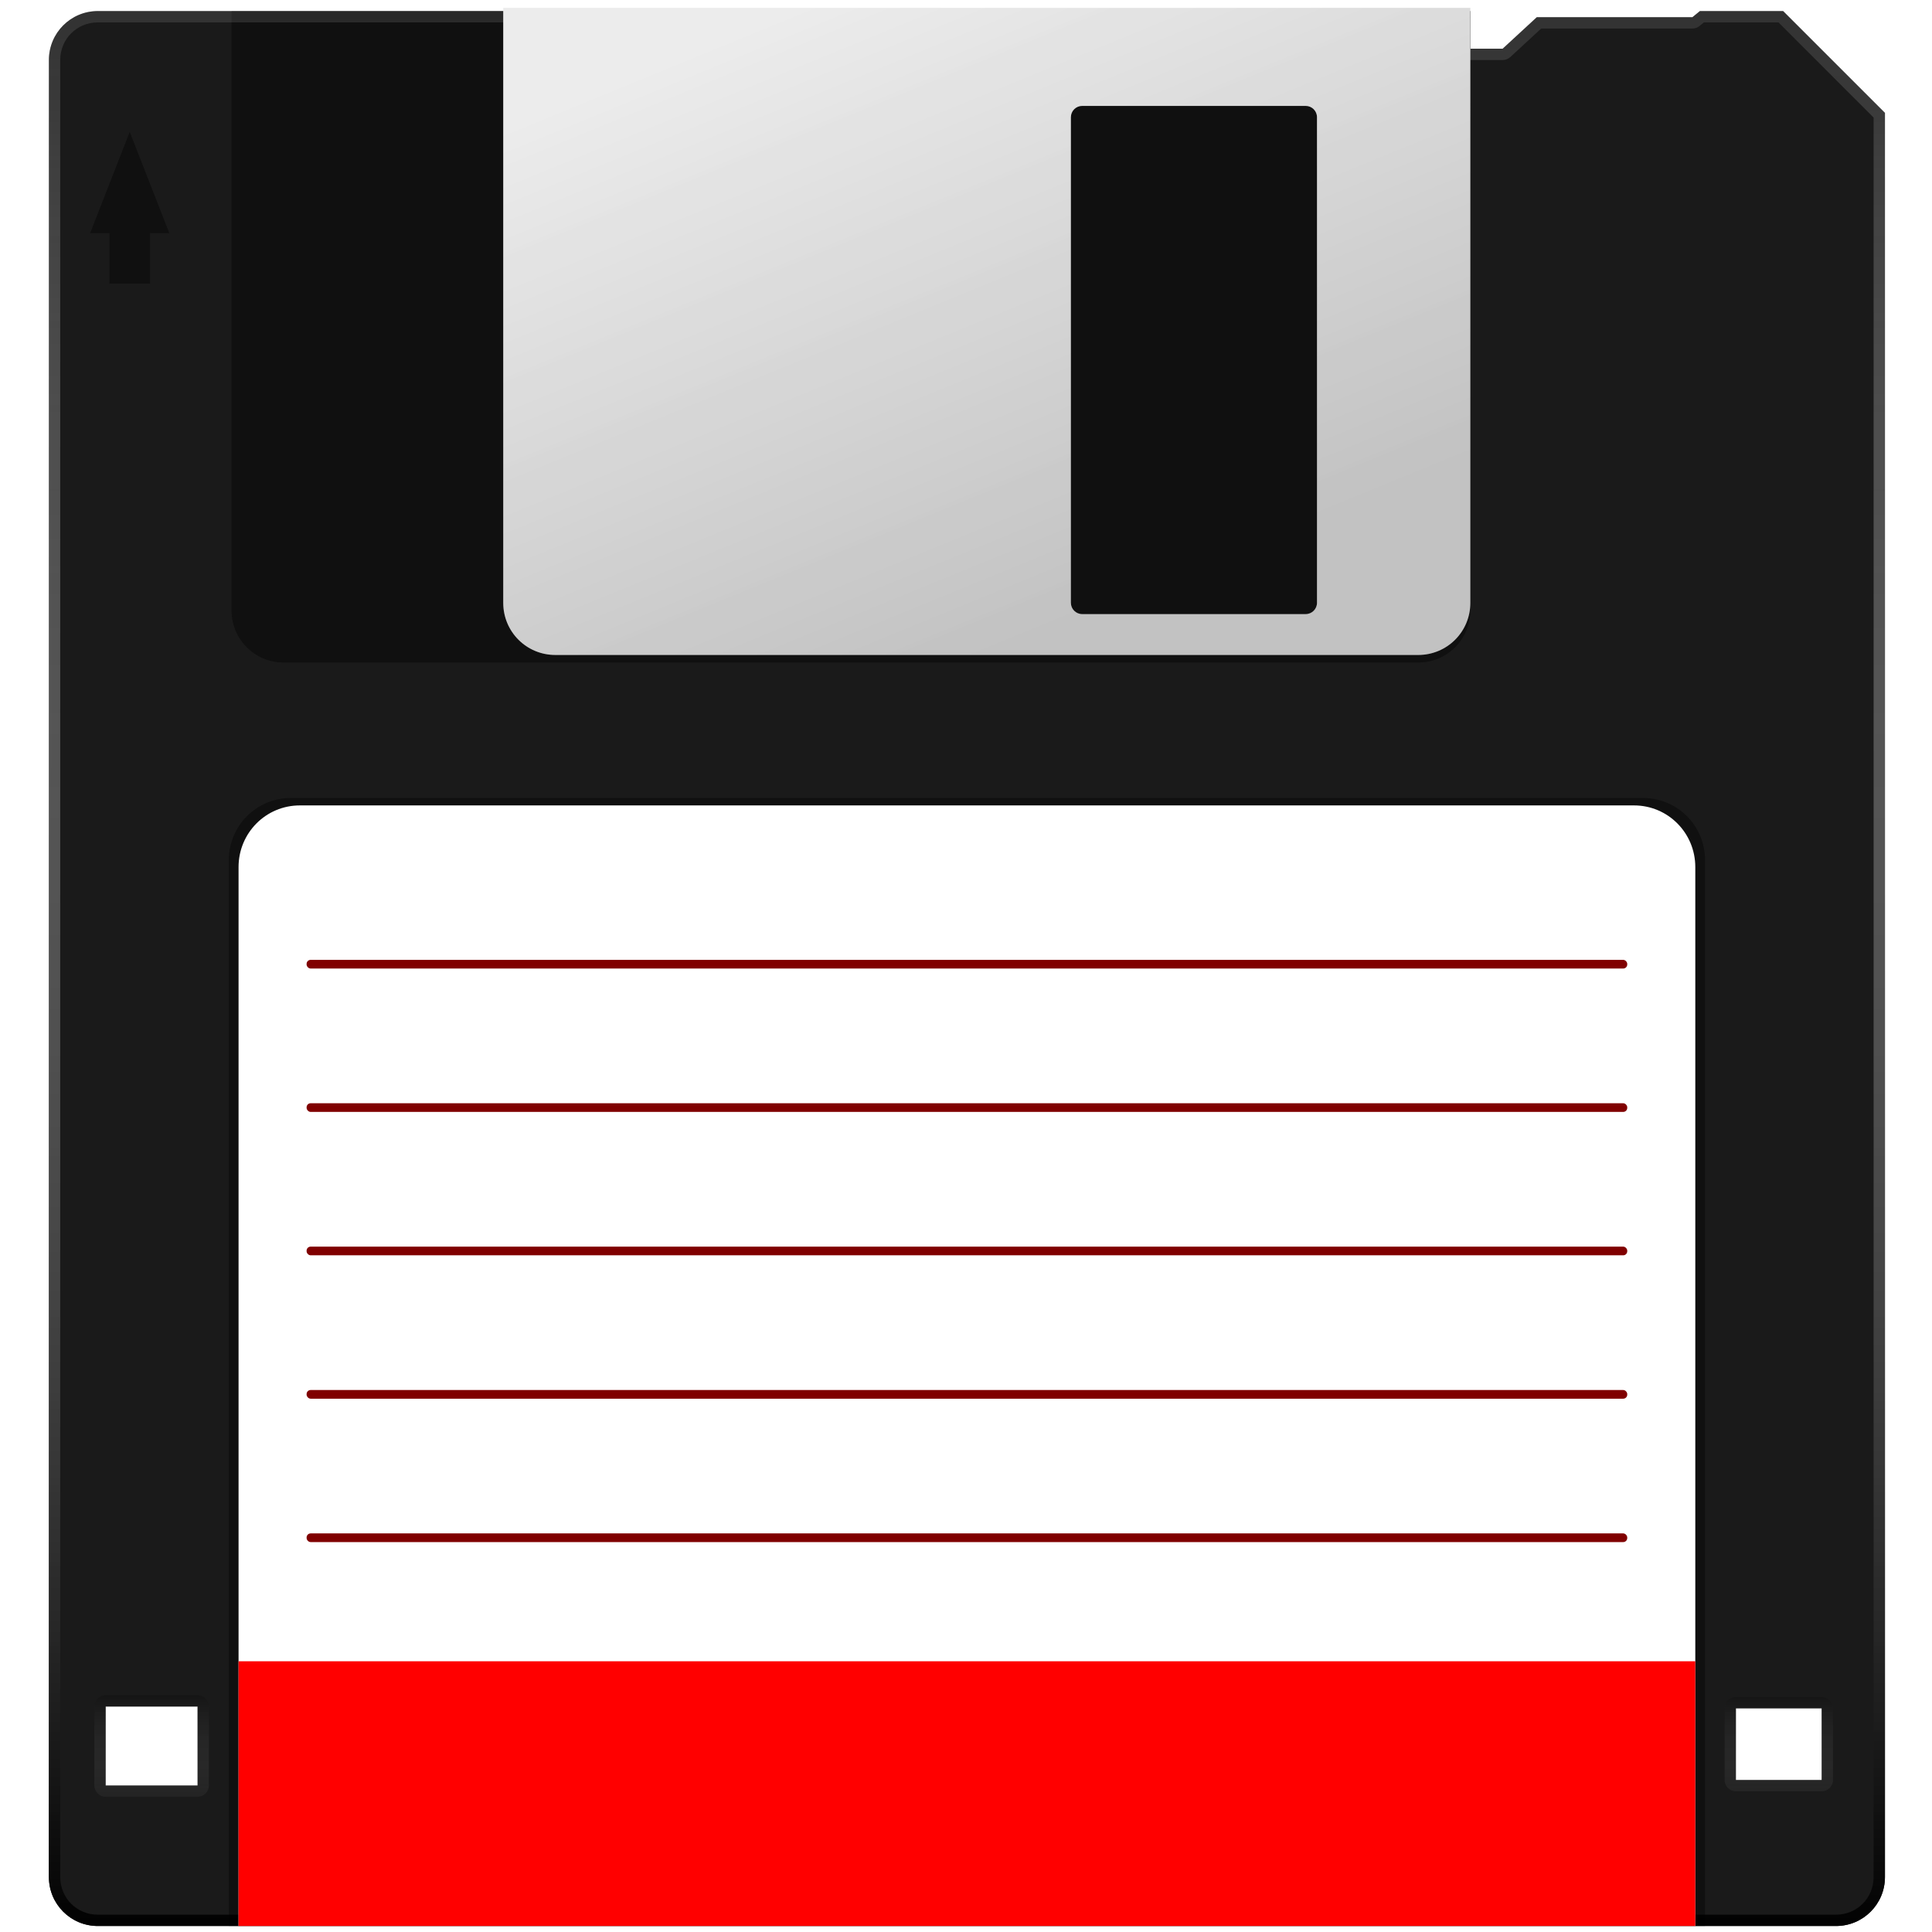 <?xml version="1.0" encoding="UTF-8" standalone="no"?>
<!-- Created with Inkscape (http://www.inkscape.org/) -->

<svg
   width="512"
   height="512"
   viewBox="0 0 135.467 135.467"
   version="1.1"
   id="svg5"
   inkscape:version="1.4.2 (ebf0e940d0, 2025-05-08)"
   xml:space="preserve"
   sodipodi:docname="document-unsaved.svg"
   xmlns:inkscape="http://www.inkscape.org/namespaces/inkscape"
   xmlns:sodipodi="http://sodipodi.sourceforge.net/DTD/sodipodi-0.dtd"
   xmlns:xlink="http://www.w3.org/1999/xlink"
   xmlns="http://www.w3.org/2000/svg"
   xmlns:svg="http://www.w3.org/2000/svg"><sodipodi:namedview
     id="namedview7"
     pagecolor="#242424"
     bordercolor="#666666"
     borderopacity="1"
     inkscape:showpageshadow="0"
     inkscape:pageopacity="0"
     inkscape:pagecheckerboard="1"
     inkscape:deskcolor="#000000"
     inkscape:document-units="px"
     showgrid="false"
     inkscape:zoom="1.84375"
     inkscape:cx="401.08475"
     inkscape:cy="587.11864"
     inkscape:window-width="3256"
     inkscape:window-height="1080"
     inkscape:window-x="1864"
     inkscape:window-y="0"
     inkscape:window-maximized="0"
     inkscape:current-layer="layer1" /><defs
     id="defs2"><linearGradient
       id="linearGradient18"
       inkscape:collect="always"><stop
         style="stop-color:#ffffff;stop-opacity:0.2;"
         offset="0"
         id="stop18" /><stop
         style="stop-color:#000000;stop-opacity:1;"
         offset="1"
         id="stop17" /></linearGradient><linearGradient
       id="linearGradient15"
       inkscape:collect="always"><stop
         style="stop-color:#000000;stop-opacity:1;"
         offset="0"
         id="stop15" /><stop
         style="stop-color:#ffffff;stop-opacity:0.1;"
         offset="1"
         id="stop16" /></linearGradient><linearGradient
       id="linearGradient3"
       inkscape:collect="always"><stop
         style="stop-color:#ececec;stop-opacity:1;"
         offset="0"
         id="stop3" /><stop
         style="stop-color:#c2c2c2;stop-opacity:1;"
         offset="1"
         id="stop4" /></linearGradient><linearGradient
       inkscape:collect="always"
       xlink:href="#linearGradient3"
       id="linearGradient4"
       x1="54.362"
       y1="1.117"
       x2="72.248"
       y2="44.75"
       gradientUnits="userSpaceOnUse" /><linearGradient
       inkscape:collect="always"
       xlink:href="#linearGradient3"
       id="linearGradient5"
       gradientUnits="userSpaceOnUse"
       x1="54.362"
       y1="1.117"
       x2="72.248"
       y2="44.75" /><filter
       style="color-interpolation-filters:sRGB;"
       inkscape:label="Noise Fill"
       id="filter6"
       x="0"
       y="0"
       width="1"
       height="1"><feTurbulence
         type="fractalNoise"
         baseFrequency="0.02 8"
         numOctaves="1"
         seed="9"
         result="turbulence"
         id="feTurbulence5" /><feComposite
         in="SourceGraphic"
         in2="turbulence"
         operator="in"
         result="composite1"
         id="feComposite5" /><feColorMatrix
         values="1 0 0 0 0 0 1 0 0 0 0 0 1 0 0 0 0 0 3.4 -1 "
         result="color"
         id="feColorMatrix5" /><feFlood
         flood-opacity="1"
         flood-color="rgb(0,0,0)"
         result="flood"
         id="feFlood5" /><feMerge
         result="merge"
         id="feMerge6"><feMergeNode
           in="flood"
           id="feMergeNode5" /><feMergeNode
           in="color"
           id="feMergeNode6" /></feMerge><feComposite
         in2="SourceGraphic"
         operator="in"
         result="composite2"
         id="feComposite6" /></filter><linearGradient
       inkscape:collect="always"
       xlink:href="#linearGradient15"
       id="linearGradient16"
       x1="231.679"
       y1="114.383"
       x2="231.679"
       y2="-21.475"
       gradientUnits="userSpaceOnUse"
       gradientTransform="translate(-163.88,21.457)" /><linearGradient
       inkscape:collect="always"
       xlink:href="#linearGradient18"
       id="linearGradient17"
       gradientUnits="userSpaceOnUse"
       x1="231.679"
       y1="104.529"
       x2="231.679"
       y2="97.408"
       gradientTransform="translate(-163.88,21.457)" /><filter
       style="color-interpolation-filters:sRGB;"
       inkscape:label="Noise Fill"
       id="filter8"
       x="0"
       y="0"
       width="1"
       height="1"><feTurbulence
         type="fractalNoise"
         baseFrequency="8 8"
         numOctaves="1"
         seed="9"
         result="turbulence"
         id="feTurbulence6" /><feComposite
         in="SourceGraphic"
         in2="turbulence"
         operator="in"
         result="composite1"
         id="feComposite7" /><feColorMatrix
         values="1 0 0 0 0 0 1 0 0 0 0 0 1 0 0 0 0 0 3.4 -1 "
         result="color"
         id="feColorMatrix7" /><feFlood
         flood-opacity="1"
         flood-color="rgb(0,0,0)"
         result="flood"
         id="feFlood7" /><feMerge
         result="merge"
         id="feMerge8"><feMergeNode
           in="flood"
           id="feMergeNode7" /><feMergeNode
           in="color"
           id="feMergeNode8" /></feMerge><feComposite
         in2="SourceGraphic"
         operator="in"
         result="composite2"
         id="feComposite8" /></filter></defs><g
     inkscape:label="Layer 1"
     inkscape:groupmode="layer"
     id="layer1"><path
       id="rect1"
       style="opacity:1;fill:#1a1a1a;stroke-width:1.587;stroke-linecap:round;stroke-linejoin:round;stroke-miterlimit:12;paint-order:markers stroke fill"
       d="m 6.864,0.776 c -1.903,0 -3.435,1.532 -3.435,3.435 V 131.611 c 0,1.903 1.532,3.435 3.435,3.435 H 128.733 c 1.903,0 3.435,-1.532 3.435,-3.435 V 7.915 l -7.139,-7.139 h -5.836 l -0.526,0.431 h -2.755 -2.755 -5.401 l -2.392,2.207 -2.267,0 0.003,-2.638 z M 7.41,119.659 h 6.443 v 5.533 H 7.41 Z m 114.308,0.127 h 6.012 v 5.021 h -6.012 z"
       sodipodi:nodetypes="ssssssccccccccccscccccccccc" /><path
       id="path5"
       style="opacity:0.4;fill:#1a1a1a;stroke-width:1.587;stroke-linecap:round;stroke-linejoin:round;stroke-miterlimit:12;paint-order:markers stroke fill;filter:url(#filter8)"
       d="M 6.864 0.776 C 4.961 0.776 3.429 2.308 3.429 4.211 L 3.429 131.611 C 3.429 133.514 4.961 135.046 6.864 135.046 L 128.733 135.046 C 130.636 135.046 132.168 133.514 132.168 131.611 L 132.168 7.915 L 125.029 0.776 L 119.193 0.776 L 118.666 1.207 L 115.911 1.207 L 113.156 1.207 L 107.755 1.207 L 105.363 3.414 L 103.096 3.414 L 103.096 42.801 C 103.096 44.825 101.466 46.454 99.443 46.454 L 19.889 46.454 C 17.865 46.454 16.236 44.825 16.236 42.801 L 16.236 0.776 L 6.864 0.776 z M 103.096 3.414 L 103.099 0.776 L 103.096 0.776 L 103.096 3.414 z M 7.41 119.659 L 13.853 119.659 L 13.853 125.192 L 7.41 125.192 L 7.41 119.659 z M 121.718 119.786 L 127.73 119.786 L 127.73 124.807 L 121.718 124.807 L 121.718 119.786 z " /><path
       id="path1"
       style="opacity:0.402;fill:#000000;stroke:none;stroke-width:1.587;stroke-linecap:round;stroke-linejoin:round;stroke-miterlimit:12;paint-order:markers stroke fill"
       inkscape:transform-center-y="-0.80105134"
       d="m 9.096,9.25 -2.775,7.096 h 1.353 v 3.537 h 2.844 v -3.537 h 1.353 z"
       sodipodi:nodetypes="cccccccc" /><path
       id="rect2"
       style="opacity:0.402;fill:#000000;stroke:none;stroke-width:1.587;stroke-linecap:round;stroke-linejoin:round;stroke-miterlimit:12;paint-order:markers stroke fill"
       d="M 16.236 0.776 L 16.236 42.801 C 16.236 44.825 17.865 46.454 19.889 46.454 L 99.443 46.454 C 101.466 46.454 103.096 44.825 103.096 42.801 L 103.096 0.776 L 16.236 0.776 z " /><path
       id="path13"
       clip-path="none"
       style="baseline-shift:baseline;display:inline;overflow:visible;vector-effect:none;fill:url(#linearGradient16);stroke-linecap:round;stroke-linejoin:round;stroke-miterlimit:12;paint-order:markers stroke fill;enable-background:accumulate;stop-color:#000000"
       d="m 6.864,0.776 c -1.903,0 -3.435,1.532 -3.435,3.435 V 131.611 c 0,1.903 1.532,3.435 3.435,3.435 H 128.733 c 1.903,0 3.435,-1.532 3.435,-3.435 V 7.915 l -7.139,-7.139 h -5.836 l -0.527,0.431 h -2.755 -2.755 -5.401 l -2.393,2.207 h -2.267 l 0.003,-2.639 z m 0,0.795 H 102.303 l -0.002,1.844 c 6.1e-4,0.438 0.356,0.793 0.795,0.793 h 2.266 c 0.2,6.15e-4 0.392,-0.074 0.539,-0.209 l 2.164,-1.998 h 5.092 2.754 2.756 c 0.183,-3.2e-4 0.36,-0.064 0.502,-0.18 L 119.477,1.57 h 5.223 l 6.673,6.673 V 131.611 c 0,1.477 -1.164,2.641 -2.641,2.641 H 6.864 c -1.477,0 -2.641,-1.164 -2.641,-2.641 V 4.211 c 0,-1.477 1.164,-2.641 2.641,-2.641 z"
       sodipodi:nodetypes="ssssssccccccccccsscccccccccccccssssss" /><path
       id="path2"
       style="opacity:0.402;fill:#000000;stroke:none;stroke-width:1.587;stroke-linecap:round;stroke-linejoin:round;stroke-miterlimit:12;paint-order:markers stroke fill"
       d="m 16.046,135.046 0,-74.74 c 0,-2.412 1.941,-4.353 4.353,-4.353 h 94.799 c 2.412,0 4.353,1.941 4.353,4.353 l 0,74.74 z"
       sodipodi:nodetypes="csssscc" /><path
       id="path3"
       style="opacity:1;fill:url(#linearGradient4);stroke:none;stroke-width:1.587;stroke-linecap:round;stroke-linejoin:round;stroke-miterlimit:12;paint-order:markers stroke fill"
       d="M 35.286,0.551 V 42.272 c 0,2.024 1.629,3.653 3.653,3.653 h 60.504 c 2.024,0 3.653,-1.629 3.653,-3.653 V 0.551 Z M 75.883,7.426 h 15.666 c 0.44,0 0.795,0.354 0.795,0.795 V 42.264 c 0,0.44 -0.355,0.795 -0.795,0.795 H 75.883 c -0.44,0 -0.795,-0.355 -0.795,-0.795 V 8.221 c 0,-0.44 0.354,-0.795 0.795,-0.795 z"
       sodipodi:nodetypes="cssssccsssssssss" /><path
       id="path4"
       style="opacity:0.4;mix-blend-mode:soft-light;fill:url(#linearGradient5);stroke:none;stroke-width:1.587;stroke-linecap:round;stroke-linejoin:round;stroke-miterlimit:12;paint-order:markers stroke fill;filter:url(#filter6)"
       d="M 35.286,0.551 V 42.272 c 0,2.024 1.629,3.653 3.653,3.653 h 60.504 c 2.024,0 3.653,-1.629 3.653,-3.653 V 0.551 Z M 75.883,7.426 h 15.666 c 0.44,0 0.795,0.354 0.795,0.795 V 42.264 c 0,0.44 -0.355,0.795 -0.795,0.795 H 75.883 c -0.44,0 -0.795,-0.355 -0.795,-0.795 V 8.221 c 0,-0.44 0.354,-0.795 0.795,-0.795 z"
       sodipodi:nodetypes="cssssccsssssssss" /><path
       id="path6"
       style="opacity:1;fill:#ffffff;stroke:none;stroke-width:1.587;stroke-linecap:round;stroke-linejoin:round;stroke-miterlimit:12;paint-order:markers stroke fill"
       d="M 16.727,135.046 V 60.798 c 0,-2.396 1.916,-4.324 4.296,-4.324 h 93.551 c 2.38,0 4.296,1.929 4.296,4.324 v 74.248 z"
       sodipodi:nodetypes="csssscc" /><rect
       style="opacity:1;fill:#800000;stroke:none;stroke-width:1.587;stroke-linecap:round;stroke-linejoin:round;stroke-miterlimit:12;paint-order:markers stroke fill"
       id="rect6"
       width="92.6"
       height="0.608"
       x="21.498"
       y="67.303"
       ry="0.283" /><rect
       style="opacity:1;fill:#800000;stroke:none;stroke-width:1.587;stroke-linecap:round;stroke-linejoin:round;stroke-miterlimit:12;paint-order:markers stroke fill"
       id="rect7"
       width="92.6"
       height="0.608"
       x="21.498"
       y="77.357"
       ry="0.283" /><rect
       style="opacity:1;fill:#800000;stroke:none;stroke-width:1.587;stroke-linecap:round;stroke-linejoin:round;stroke-miterlimit:12;paint-order:markers stroke fill"
       id="rect8"
       width="92.6"
       height="0.608"
       x="21.498"
       y="87.411"
       ry="0.283" /><rect
       style="opacity:1;fill:#800000;stroke:none;stroke-width:1.587;stroke-linecap:round;stroke-linejoin:round;stroke-miterlimit:12;paint-order:markers stroke fill"
       id="rect9"
       width="92.6"
       height="0.608"
       x="21.498"
       y="97.465"
       ry="0.283" /><rect
       style="opacity:1;fill:#800000;stroke:none;stroke-width:1.587;stroke-linecap:round;stroke-linejoin:round;stroke-miterlimit:12;paint-order:markers stroke fill"
       id="rect10"
       width="92.6"
       height="0.608"
       x="21.498"
       y="107.519"
       ry="0.283" /><path
       id="path11"
       style="opacity:1;fill:#ff0000;stroke:none;stroke-width:1.587;stroke-linecap:round;stroke-linejoin:round;stroke-miterlimit:12;paint-order:markers stroke fill"
       d="M 16.727,135.046 V 116.484 H 118.87 v 18.562 H 93.334 67.798 42.263 Z"
       sodipodi:nodetypes="cccccccc" /><path
       id="path16"
       clip-path="none"
       style="baseline-shift:baseline;display:inline;overflow:visible;vector-effect:none;fill:url(#linearGradient17);stroke-linecap:round;stroke-linejoin:round;stroke-miterlimit:12;paint-order:markers stroke fill;enable-background:accumulate;stop-color:#000000;opacity:0.2"
       d="m 7.411,118.865 c -0.439,-8.1e-4 -0.796,0.355 -0.795,0.795 v 5.534 c 6.1e-4,0.439 0.357,0.794 0.795,0.793 h 6.441 c 0.438,5.3e-4 0.794,-0.354 0.795,-0.793 v -5.534 c 5.3e-4,-0.439 -0.356,-0.795 -0.795,-0.795 z m 114.307,0.127 c -0.439,3.3e-4 -0.794,0.356 -0.793,0.795 v 5.02 c -5.3e-4,0.439 0.355,0.794 0.793,0.795 h 6.012 c 0.439,5.3e-4 0.795,-0.356 0.795,-0.795 V 119.787 c 5.3e-4,-0.439 -0.356,-0.795 -0.795,-0.795 z M 7.41,119.659 h 6.443 v 5.533 H 7.41 Z m 114.308,0.127 h 6.012 v 5.021 h -6.012 z"
       sodipodi:nodetypes="cccccccccccccccccccccccccccc" /></g></svg>
